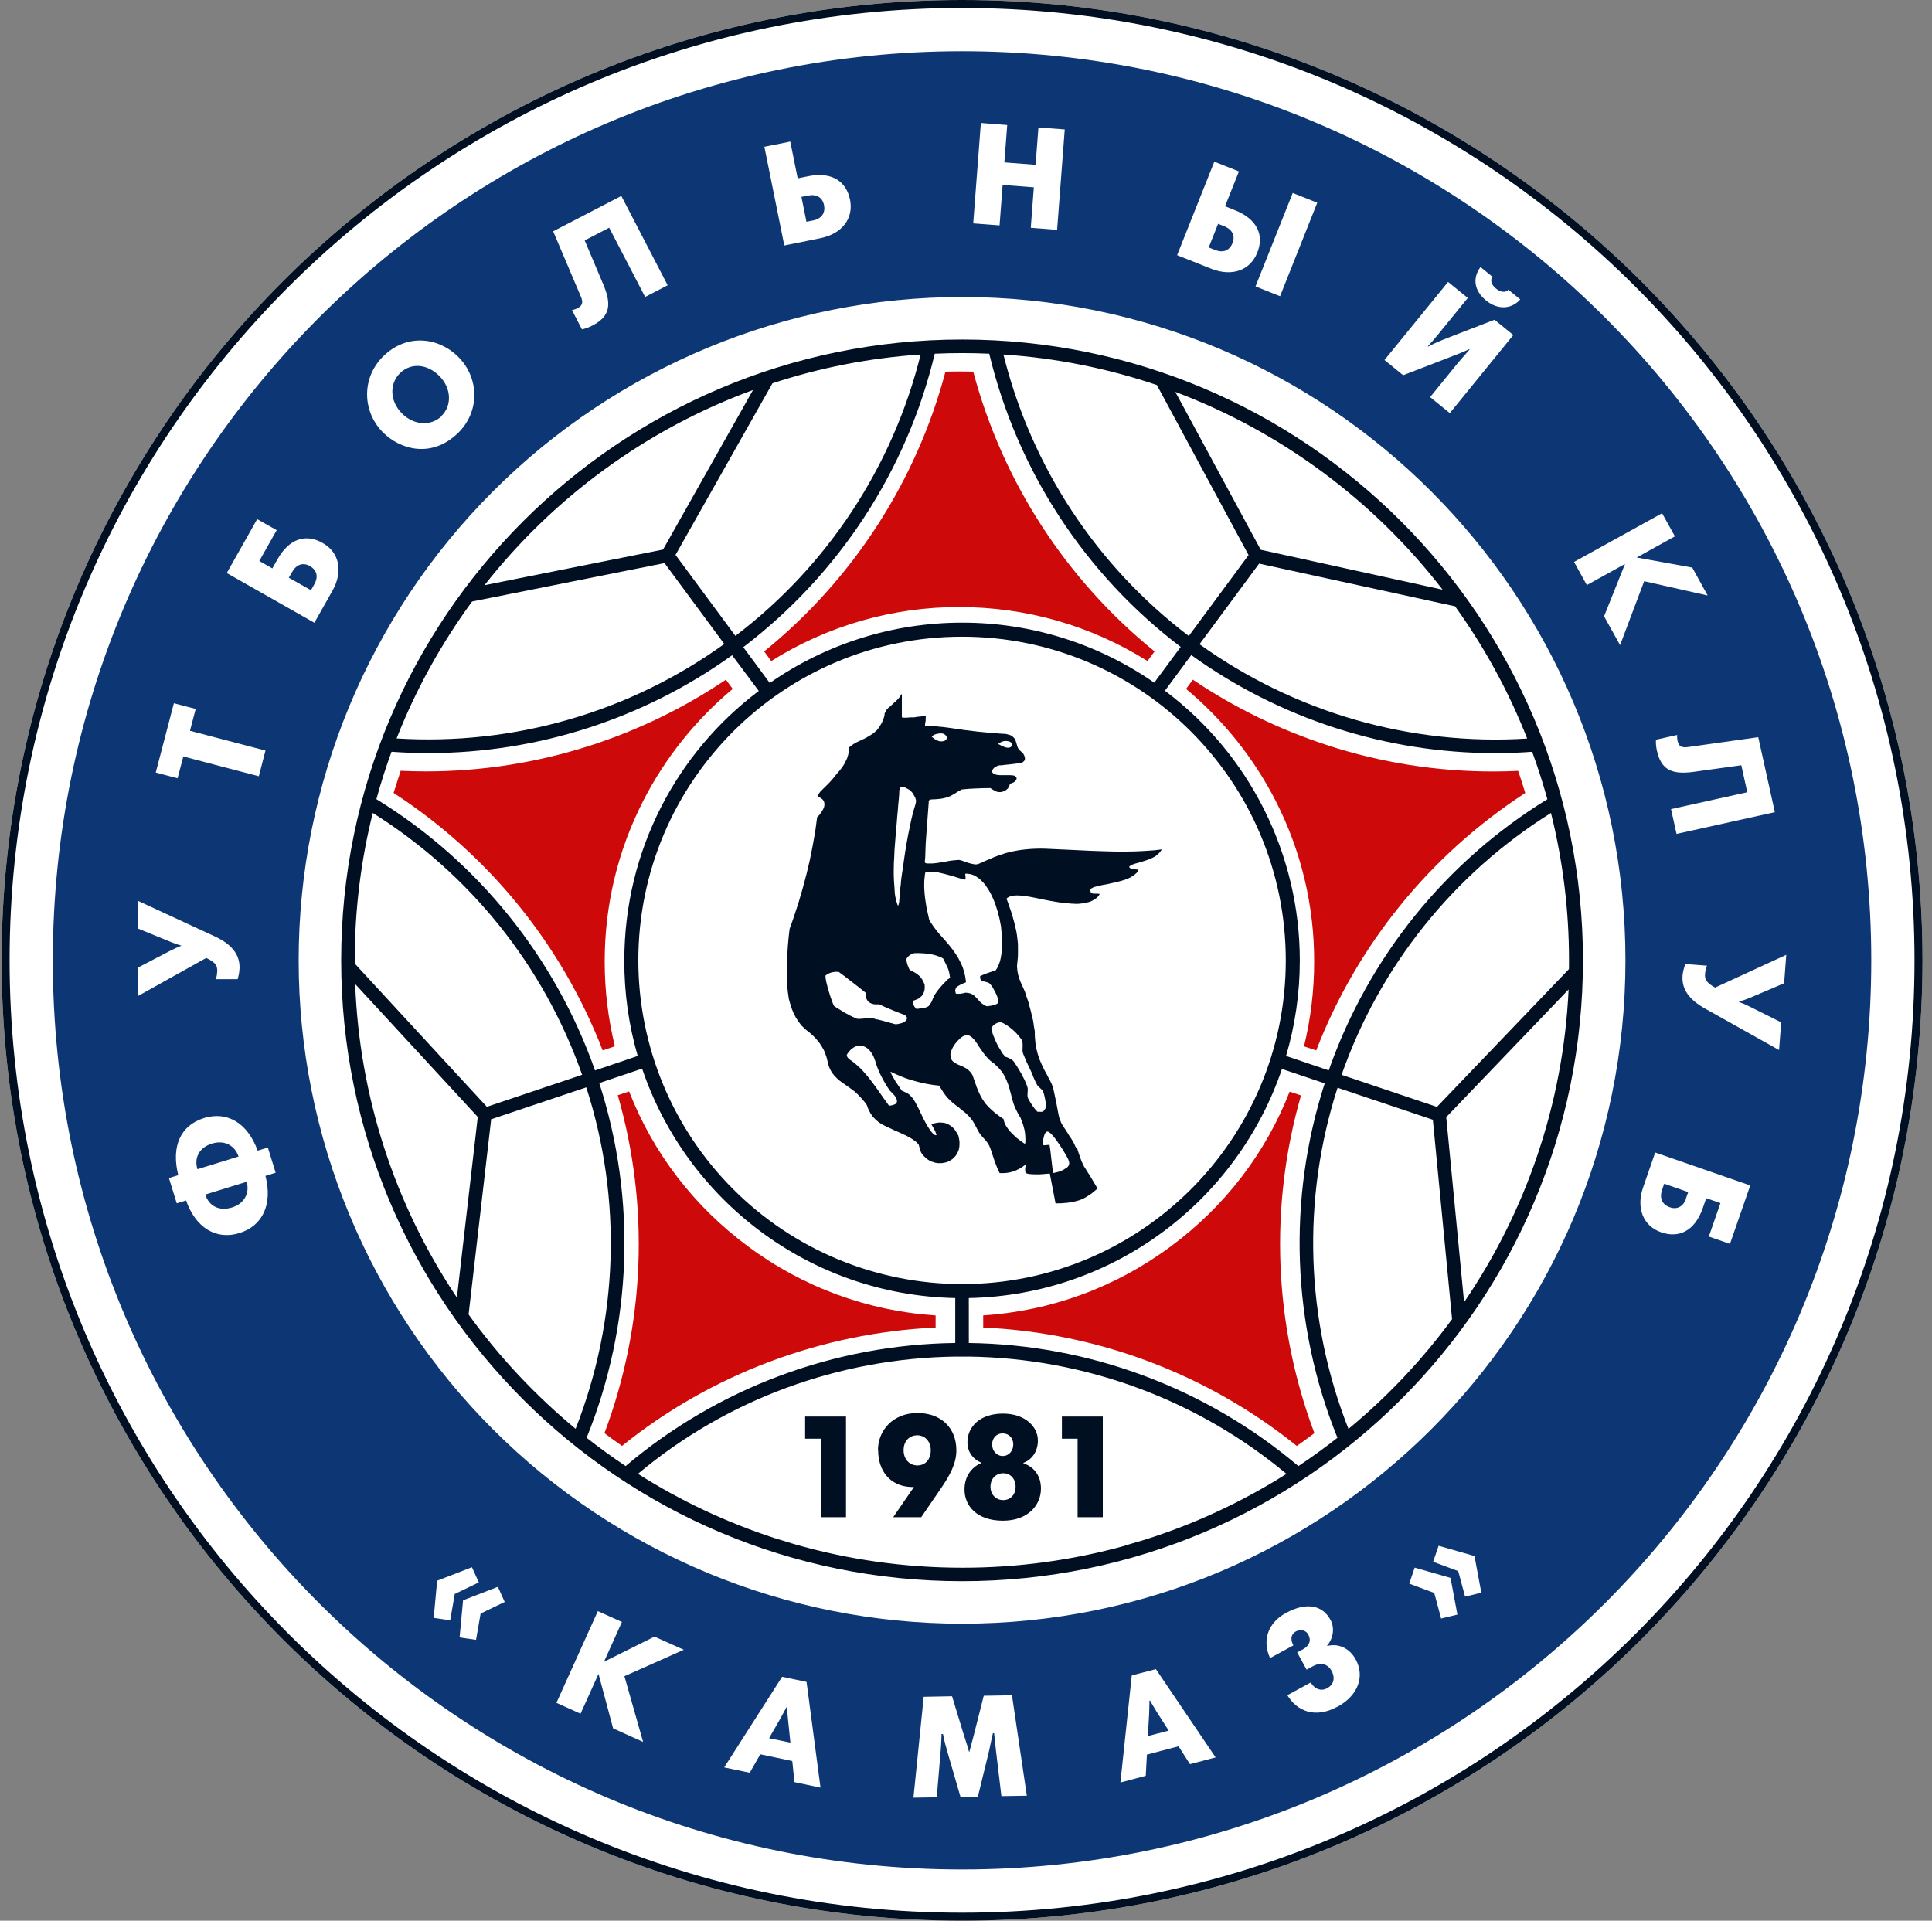 <svg width="174" height="173" viewBox="0 0 174 173" fill="none" xmlns="http://www.w3.org/2000/svg">
<rect x="0" y="0" width="174" height="173" fill="#808080" stroke="none"/>
<path d="M86.644 173C134.417 173 173.145 134.273 173.145 86.5C173.145 38.727 134.417 0 86.644 0C38.872 0 0.145 38.727 0.145 86.5C0.145 134.273 38.872 173 86.644 173Z" fill="white"/>
<path fill-rule="evenodd" clip-rule="evenodd" d="M85.265 65.524L84.958 65.483L84.662 65.459L84.388 65.428L84.148 65.404L83.927 65.387L83.749 65.375L83.586 65.365H83.49L83.432 65.375L83.374 65.387H83.343L83.319 65.363L83.314 65.334V65.269L83.319 65.19L83.343 65.046L83.367 64.925V64.719L83.374 64.635L83.379 64.582V64.534L83.374 64.517L83.357 64.5L83.319 64.491H83.252L83.163 64.5L83.052 64.517L82.918 64.534L82.781 64.546L82.62 64.56L82.461 64.589L82.307 64.613H81.959L81.661 64.642H81.341L81.255 64.62L81.231 64.601L81.224 64.548V62.612L81.212 62.568L81.197 62.52H81.178L81.149 62.559L81.094 62.669L81.065 62.722L81.036 62.77L80.835 63.006L80.594 63.227L80.354 63.453L80.114 63.674L80.022 63.739L79.936 63.827L79.864 63.907L79.816 63.991L79.763 64.094L79.71 64.181L79.667 64.269L79.664 64.402L79.616 64.599L79.549 64.781L79.412 65.118L79.21 65.445L79.102 65.603L78.968 65.771L78.638 66.06L78.309 66.271L77.985 66.459L77.66 66.615L77.341 66.766L77.028 66.915L76.721 67.117L76.567 67.237L76.416 67.367L76.433 67.439L76.44 67.535L76.433 67.655L76.416 67.799L76.397 67.958L76.349 68.112L76.3 68.28L76.221 68.443L76.053 68.787L75.844 69.116L75.604 69.419L75.339 69.726L75.032 70.111L74.719 70.464L74.388 70.8L74.042 71.137L73.881 71.3L73.766 71.459L73.669 71.62L73.645 71.692L73.643 71.757L73.816 71.819L73.967 71.903L74.076 71.999L74.155 72.095L74.215 72.211L74.239 72.331L74.253 72.451L74.239 72.583L74.208 72.72L74.15 72.855L73.999 73.119L73.816 73.378L73.593 73.602L73.424 74.866L73.196 76.149L72.939 77.446L72.636 78.725L72.293 80.008L71.925 81.274L71.531 82.475L71.324 83.081L71.113 83.669L71.031 84.386L70.964 85.106L70.916 85.837L70.892 86.572V87.658L70.906 88.739L70.925 89.064L70.959 89.367L71.002 89.686L71.05 89.999L71.175 90.436L71.315 90.868L71.483 91.272L71.68 91.656L71.913 92.012L72.172 92.356L72.485 92.661L72.653 92.805L72.836 92.939L73.136 93.204L73.395 93.451L73.624 93.716L73.826 93.968L74.008 94.256L74.186 94.564L74.27 94.746L74.414 95.145L74.482 95.369L74.563 95.741L74.659 96.063L74.789 96.363L74.948 96.635L75.14 96.875L75.361 97.108L75.625 97.341L75.938 97.565L76.428 97.908L76.68 98.091L76.949 98.293L77.221 98.54L77.492 98.819L77.636 98.978L77.776 99.146L77.927 99.326L78.071 99.535L78.143 99.742L78.216 99.922L78.4 100.278L78.607 100.578L78.843 100.818L79.119 101.063L79.431 101.265L79.799 101.457L80.215 101.645L80.551 101.808L80.895 101.952L81.572 102.265L81.885 102.428L82.197 102.62L82.476 102.82L82.728 103.065L82.824 103.396L82.862 103.545L82.91 103.689L82.971 103.824L83.057 103.956L83.144 104.062L83.249 104.168L83.394 104.305L83.538 104.42L83.706 104.53L83.874 104.615L84.059 104.67L84.234 104.727L84.434 104.761L84.617 104.766L84.828 104.761L85.037 104.727L85.229 104.684L85.421 104.612L85.606 104.506L85.77 104.401L85.924 104.257L86.063 104.105L86.171 103.932L86.274 103.74L86.354 103.533L86.397 103.317L86.414 103.077V102.832L86.375 102.567L86.315 102.291L86.219 102.099L86.104 101.931L85.998 101.762L85.878 101.623L85.741 101.489L85.604 101.392L85.453 101.296L85.296 101.219L85.145 101.157L84.977 101.126L84.809 101.114L84.631 101.102L84.451 101.119L84.27 101.147L84.069 101.203L83.884 101.275L83.927 101.337L83.968 101.416L84.025 101.505L84.081 101.625L84.21 101.849L84.302 102.096L84.335 102.152L84.347 102.195L84.335 102.226L84.311 102.238L84.282 102.25L84.242 102.238L84.194 102.226L84.136 102.195L84.04 102.113L83.929 101.993L83.814 101.849L83.694 101.676L83.574 101.491L83.454 101.292L83.218 100.864L82.913 100.232L82.826 100.047L82.749 99.879L82.67 99.734L82.613 99.619L82.579 99.547L82.435 99.283L82.286 99.033L82.113 98.812L81.911 98.605L81.755 98.485L81.572 98.396L81.212 98.228L81.176 98.185L81.135 98.105L81.07 98.024L81.003 97.918L80.835 97.668L80.659 97.416L80.496 97.127L80.352 96.887L80.296 96.772L80.255 96.676L80.219 96.592L80.21 96.527L80.71 96.762L81.231 96.983L81.769 97.183L82.327 97.351L82.879 97.495L83.446 97.62L84.023 97.716L84.588 97.784L84.693 97.966L84.794 98.122L84.979 98.411L85.162 98.663L85.349 98.891L85.575 99.117L85.832 99.353L85.984 99.468L86.152 99.6L86.339 99.737L86.527 99.895L86.767 100.095L86.988 100.268L87.329 100.612L87.473 100.785L87.618 100.984L87.754 101.217L87.899 101.481L88.033 101.746L88.17 101.993L88.338 102.226L88.523 102.447L88.74 102.676L88.927 102.916L89.095 103.192L89.155 103.341L89.223 103.516L89.583 104.603L89.794 105.146L90.03 105.662H90.35L90.643 105.645L90.943 105.597L91.231 105.518L91.52 105.41L91.803 105.266L92.101 105.085L92.399 104.876L92.361 105.064L92.329 105.227V105.407L92.353 105.595L92.382 105.643L92.44 105.681L92.519 105.705L92.644 105.734L92.776 105.749L92.928 105.761L93.264 105.773H93.612L93.966 105.749L94.295 105.72L94.415 105.713L94.545 105.696L95.064 108.387L95.616 108.377L96.116 108.334L96.597 108.262L97.077 108.142L97.303 108.07L97.524 107.974L97.74 107.866L97.952 107.731L98.168 107.594L98.392 107.433L98.608 107.25L98.848 107.051L98.247 106.035L97.618 105.04L97.51 104.812L97.404 104.586L97.246 104.153L97.101 103.721L97.029 103.48L96.88 103.319L96.7 102.93L96.58 102.719L96.443 102.503L96.275 102.257L96.14 102.029L96.008 101.83L95.895 101.65L95.768 101.452L95.657 101.284L95.571 101.116L95.506 100.955L95.434 100.799L95.386 100.612L95.338 100.41L95.29 100.169L95.133 99.328L94.905 98.24L94.843 98.007L94.783 97.808L94.71 97.615L94.518 97.221L94.398 97.015L94.288 96.793L94.028 96.318L93.802 95.837L93.605 95.381L93.461 94.931L93.341 94.47L93.257 93.973L93.209 93.461L93.197 93.184V92.906L93.118 92.445L93.053 91.974L92.841 91.085L92.601 90.191L92.445 89.753L92.301 89.304L92.108 88.872L91.916 88.451L91.784 88.098L91.683 87.742L91.623 87.391L91.592 87.021L91.633 86.584L91.676 86.156L91.681 85.758V85.366L91.676 84.981L91.633 84.609L91.592 84.249L91.534 83.893L91.373 83.187L91.176 82.471L91.061 82.1L90.929 81.731L90.796 81.336L90.647 80.938L90.729 80.865L90.842 80.801L90.938 80.753L91.066 80.721L91.315 80.664L91.604 80.647L91.933 80.664L92.274 80.702L92.651 80.755L93.065 80.834L93.485 80.916L93.937 81.012L94.393 81.103L94.893 81.192L95.391 81.274L95.919 81.336L96.448 81.385L97 81.413L97.284 81.389L97.584 81.353L97.877 81.288L98.183 81.216L98.423 81.096L98.67 80.947L98.778 80.856L98.891 80.753L98.973 80.637L99.045 80.517L98.822 80.488H98.481L98.392 80.469L98.324 80.45L98.269 80.411L98.245 80.378L98.221 80.323L98.202 80.19V80.147L98.221 80.099L98.245 80.061L98.293 80.017L98.437 79.94L98.613 79.876L98.841 79.82L99.091 79.755L99.372 79.698L99.675 79.645L100.323 79.501L100.972 79.342L101.27 79.251L101.554 79.145L101.811 79.025L102.041 78.881L102.217 78.751L102.371 78.614L102.435 78.53L102.484 78.453L102.517 78.381L102.534 78.316H102.359L102.19 78.292L102.046 78.282L101.921 78.258L101.806 78.206L101.739 78.153L101.695 78.081V78.09L101.719 78.042L101.763 78.006L101.811 77.958L101.888 77.922L101.984 77.874L102.195 77.797L102.435 77.73L102.714 77.653L103.298 77.466L103.591 77.355L103.848 77.235L104.093 77.098L104.228 76.978L104.389 76.834L104.533 76.665L104.581 76.584L104.612 76.502L104.391 76.533L104.165 76.562L103.94 76.586L103.711 76.601L102.991 76.649L102.229 76.685L101.22 76.704L100.211 76.694L99.197 76.665L98.187 76.629L96.169 76.533L94.158 76.442L93.701 76.432L93.252 76.442L92.791 76.466L92.358 76.504L91.911 76.557L91.455 76.634L91.01 76.725L90.542 76.846L90.037 77.014L89.528 77.199L89.271 77.314L88.99 77.434L88.701 77.555L88.396 77.699L88.24 77.766L88.12 77.809L88.016 77.838L87.913 77.855H87.824L87.711 77.838L87.567 77.809L87.399 77.773L86.918 77.629L86.644 77.514L86.366 77.451L86.053 77.475L85.717 77.506L85.371 77.562L85.023 77.629L84.309 77.74L83.948 77.773H83.607L83.468 77.768L83.382 77.744L83.324 77.72L83.295 77.658V77.593L83.302 77.497L83.326 77.247L83.369 76.01L83.456 74.76L83.643 72.28V72.17L83.682 72.086L83.706 72.057L83.749 72.028L83.821 72.014L83.912 72.002L84.254 71.987L84.595 71.958L84.919 71.91L85.239 71.831L85.414 71.773L85.597 71.697L85.945 71.504L86.286 71.288L86.623 71.105L87.248 71.048L87.884 71.014L88.533 70.99L89.194 70.981L89.393 71.11L89.585 71.218L89.77 71.307L89.891 71.331L90.018 71.343L90.193 71.331L90.362 71.283L90.51 71.228L90.638 71.132L90.758 71.026L90.849 70.894L90.914 70.745L90.957 70.584L91.121 70.543L91.282 70.471L91.412 70.38L91.508 70.269L91.556 70.149V70.096L91.544 70.039L91.508 69.986L91.46 69.938L91.402 69.89L91.306 69.851L91.123 69.827L90.917 69.817H90.056L89.888 69.805L89.768 69.786L89.617 69.745L89.501 69.697L89.42 69.625L89.372 69.568L89.352 69.496L89.362 69.412L89.393 69.335L89.441 69.263L89.501 69.186L89.573 69.123L89.766 69.013L89.85 68.965L89.953 68.948L90.054 68.924L90.141 68.936L90.446 68.895L90.792 68.861L91.162 68.82L91.546 68.772L91.769 68.753L91.969 68.705L92.13 68.638L92.178 68.594L92.236 68.537L92.272 68.484L92.305 68.412V68.251L92.281 68.148L92.243 68.052L92.19 67.939L92.118 67.818L92.01 67.734L91.933 67.667L91.782 67.523L91.678 67.369L91.64 67.273L91.611 67.172L91.508 66.836L91.455 66.675L91.383 66.531L91.263 66.401L91.191 66.336L91.109 66.278L91.005 66.221L90.885 66.182L90.746 66.144L90.592 66.105L89.992 66.067L89.379 66.023L88.115 65.903L86.849 65.75L85.582 65.565L85.26 65.524H85.265ZM80.496 78.278L80.505 77.711L80.539 77.122L80.563 76.526L80.659 75.315L80.762 74.114L80.806 73.547L80.859 73.006L80.897 72.489L80.945 72.004L80.981 71.557L80.996 71.153L81.044 71.098L81.063 71.043V70.964L81.075 70.92L81.099 70.896L81.171 70.877L81.226 70.868L81.303 70.856L81.531 70.94L81.728 71.04L81.901 71.137L82.029 71.247L82.142 71.367L82.231 71.487L82.384 71.764L82.44 71.884L82.473 71.994L82.497 72.091V72.182L82.473 72.35L82.425 72.518L82.228 73.181L82.072 73.83L81.808 75.099L81.659 75.901L81.522 76.728L81.402 77.545L81.291 78.345L81.219 78.797L81.159 79.239L81.128 79.64L81.08 80.02L81.056 80.26L81.031 80.486L81.019 80.678L81.012 80.858L80.993 81.05L80.979 81.25L80.931 81.471L80.921 81.519L80.897 81.548L80.88 81.553L80.856 81.538L80.832 81.49L80.808 81.418L80.772 81.315L80.731 81.18L80.69 81L80.63 80.748L80.589 80.459L80.549 79.823L80.513 79.328L80.493 78.799V78.246L80.496 78.278ZM80.207 98.293L80.318 98.413L80.424 98.523L80.503 98.6L80.594 98.709L80.659 98.824L80.714 98.927L80.758 99.023L80.782 99.105V99.177L80.774 99.254L80.75 99.316L80.659 99.427L80.592 99.461L80.508 99.499L80.311 99.554L80.07 99.593L79.71 99.095L78.953 98.021L78.561 97.481L78.146 96.952L77.713 96.455L77.49 96.222L77.25 96.001L77.021 95.801L76.793 95.618L76.656 95.522L76.536 95.438L76.435 95.349L76.363 95.273L76.308 95.191L76.264 95.107V95.018L76.308 94.927L76.404 94.797L76.507 94.677L76.608 94.556L76.704 94.475L76.868 94.355L77.036 94.263L77.199 94.206L77.367 94.182H77.523L77.68 94.206L77.841 94.263L77.985 94.335L78.129 94.432L78.266 94.552L78.386 94.696L78.501 94.855L78.609 95.037L78.701 95.229L78.782 95.431L78.855 95.652L78.903 95.816L78.968 96.015L79.049 96.222L79.133 96.438L79.345 96.887L79.578 97.327L79.823 97.752L79.943 97.94L80.068 98.122L80.181 98.281L80.207 98.293ZM81.683 91.724L81.663 91.8L81.635 91.863L81.582 91.928L81.51 91.995L81.414 92.06L81.308 92.118L81.164 92.161L81.015 92.199L80.851 92.235L80.659 92.255L80.587 92.235L80.491 92.216L80.39 92.175L80.263 92.151L79.989 92.075L79.681 91.986L79.369 91.904L79.081 91.832L78.948 91.808L78.828 91.784L78.732 91.745L78.643 91.731L78.451 91.716H78.263L77.908 91.731L77.379 91.772L77.18 91.757L76.675 91.531L76.231 91.291L76 91.171L75.75 91.008L75.462 90.835L75.301 90.731L75.128 90.623V90.614L75.097 90.566L75.049 90.465L74.993 90.33L74.933 90.162L74.861 89.965L74.789 89.765L74.717 89.53L74.573 89.054L74.453 88.588L74.405 88.379L74.371 88.182L74.347 88.009V87.865L74.491 87.761L74.635 87.685L74.789 87.617L74.941 87.576L75.09 87.548L75.243 87.528L75.546 87.54L75.786 87.723L76.07 87.932L76.353 88.153L77.314 88.893L77.954 89.407V89.576L77.978 89.729L78.002 89.862L78.05 89.986L78.105 90.09L78.167 90.171L78.247 90.251L78.333 90.313L78.521 90.404L78.732 90.453L78.948 90.465L79.165 90.453L79.777 90.731L80.402 90.996L80.702 91.116L80.974 91.224L81.219 91.315L81.507 91.438L81.567 91.491L81.627 91.546L81.661 91.601L81.68 91.664V91.731L81.683 91.724ZM85.424 88.153L85.289 88.273L85.059 88.518L84.857 88.727L84.689 88.924L84.528 89.112L84.383 89.304L84.114 89.689L84.037 89.905L83.958 90.087L83.898 90.236L83.821 90.356L83.763 90.465L83.696 90.546L83.629 90.618L83.557 90.666L83.384 90.739L83.288 90.767L83.168 90.791L83.04 90.811L82.891 90.825L82.728 90.849L82.536 90.878L82.452 90.787L82.379 90.698L82.283 90.534L82.25 90.453L82.226 90.356L82.216 90.26L82.226 90.14L82.413 90.078L82.574 90.01L82.713 89.948L82.829 89.859L82.934 89.777L83.019 89.693L83.091 89.604L83.153 89.508L83.225 89.316L83.273 89.114L83.285 88.898L83.273 88.672L83.168 88.432L83.047 88.208L82.908 88.011L82.749 87.853L82.562 87.704L82.37 87.584L81.93 87.358L81.887 87.276L81.839 87.166L81.736 86.916L81.659 86.627L81.639 86.478L81.649 86.334L81.769 86.176L81.928 86.031L82.103 85.935L82.303 85.856L82.627 85.842L82.968 85.854L83.329 85.878L83.694 85.921L84.045 85.988L84.376 86.084L84.679 86.19L84.818 86.257L84.943 86.334L85.075 86.606L85.186 86.829L85.282 87.031L85.361 87.194L85.417 87.353L85.465 87.509L85.525 87.785V87.826L85.532 87.906L85.551 87.978L85.575 88.045L85.426 88.182L85.424 88.153ZM92.264 103.002L91.894 102.743L91.558 102.483L91.263 102.207L90.984 101.926L90.763 101.65L90.585 101.376L90.453 101.087L90.412 100.938L90.378 100.789L90.073 100.583L89.802 100.376L89.561 100.191L89.333 99.994L89.129 99.802L88.942 99.605L88.766 99.412L88.617 99.201L88.468 98.975L88.334 98.747L88.209 98.492L88.084 98.214L87.964 97.92L87.855 97.603L87.728 97.248L87.598 96.863L87.485 96.666L87.353 96.512L87.209 96.368L87.048 96.253L86.88 96.152L86.716 96.07L86.373 95.921L86.205 95.849L86.053 95.76L85.914 95.664L85.789 95.568L85.693 95.436L85.626 95.287L85.602 95.114V94.898L85.674 94.648L85.775 94.412L85.907 94.179L86.075 93.946L86.207 93.79L86.471 93.526L86.592 93.43L86.697 93.358L86.808 93.302L86.913 93.259L87.005 93.235H87.106L87.19 93.247L87.291 93.276L87.368 93.314L87.536 93.434L87.694 93.591L87.858 93.79L88.009 94.011L88.165 94.263L88.343 94.511L88.526 94.785L88.723 95.044L88.951 95.297L89.187 95.537L89.386 95.686L89.578 95.83L89.73 95.986L89.886 96.13L90.15 96.431L90.366 96.733L90.534 97.041L90.674 97.353L90.794 97.666L90.895 97.985L91.07 98.634L91.152 98.97L91.253 99.307L91.373 99.65L91.529 99.987L91.707 100.342L91.923 100.703L92.034 101.015L92.14 101.287L92.212 101.551L92.276 101.803L92.315 102.058L92.339 102.322L92.351 102.635L92.341 102.978L92.286 102.995L92.264 103.002ZM94.331 101.921H94.379L94.48 101.974L94.6 102.065L94.737 102.197L94.876 102.358L95.028 102.541L95.181 102.757L95.333 102.973L95.631 103.42L95.775 103.641L95.895 103.85L95.991 104.035L96.087 104.187L96.152 104.307L96.2 104.403L96.248 104.533L96.287 104.67L96.296 104.8L96.272 104.92L96.215 105.035L96.104 105.15L95.953 105.246L95.77 105.367L95.564 105.458L95.34 105.54L95.1 105.602L94.843 105.657L94.795 105.285L94.747 104.917L94.71 104.581L94.67 104.261L94.607 103.685L94.525 103.115L94.333 103.127L94.047 103.154L93.999 103.142L93.951 103.118L93.942 102.959L93.951 102.786L93.963 102.599L93.999 102.426L94.047 102.257L94.103 102.104L94.184 101.996L94.281 101.923H94.314L94.331 101.921ZM90.386 92.178L90.491 92.231L90.732 92.38L90.991 92.572L91.263 92.798L91.532 93.057L91.801 93.37L92.046 93.694L92.075 93.838L92.099 93.994V94.326L92.089 94.626L92.108 94.778L92.149 94.915L92.308 95.299L92.459 95.652L92.921 96.628L93.041 96.945L93.185 97.281L93.276 97.466L93.372 97.654L93.437 97.767L93.509 97.848L93.668 97.997L93.817 98.134L93.896 98.218L93.944 98.314L93.997 98.471L94.045 98.634L94.122 98.982L94.187 99.35L94.216 99.523L94.228 99.682L94.175 99.795L94.103 99.915L94.021 100.025L93.932 100.121L93.822 100.141H93.709L93.588 100.129L93.444 100.141L93.19 99.864L92.978 99.576L92.779 99.264L92.596 98.944L92.548 98.795L92.536 98.651L92.548 98.396L92.565 98.132L92.548 98L92.524 97.87L92.404 97.57L92.272 97.264L91.967 96.671L91.621 96.094L91.26 95.554L91.082 95.424L90.897 95.318L90.719 95.237L90.532 95.179L90.297 94.891L89.888 94.218L89.71 93.857L89.557 93.502L89.42 93.16L89.331 92.858L89.307 92.714L89.283 92.584L89.415 92.408L89.501 92.32L89.597 92.248L89.703 92.185L89.831 92.13L89.963 92.077L90.114 92.062L90.191 92.087L90.282 92.13L90.386 92.173V92.178ZM83.317 78.554L83.35 78.537L83.384 78.525L83.432 78.516H83.579L83.819 78.506L84.045 78.52L84.275 78.549L84.52 78.585L84.994 78.693L85.45 78.814L85.847 78.924L86.217 79.039L86.519 79.131L86.654 79.169L86.774 79.193L86.863 79.217H86.926L86.942 79.205L86.95 79.176L86.959 79.128V78.955L86.95 78.878L86.933 78.811V78.729L86.957 78.691L87.005 78.689L87.101 78.691L87.336 78.72L87.558 78.775L87.783 78.866L87.976 78.987L88.192 79.135L88.379 79.311L88.567 79.503L88.752 79.724L88.915 79.969L89.076 80.219L89.232 80.5L89.372 80.789L89.501 81.082L89.629 81.399L89.84 82.06L90.016 82.742L90.15 83.429L90.213 84.114L90.265 84.787V85.114L90.253 85.426L90.213 85.734L90.172 86.034L90.124 86.305L90.064 86.57L89.977 86.81L89.886 87.036L89.78 87.238L89.653 87.411L89.388 87.492L89.153 87.569L88.954 87.636L88.773 87.699L88.622 87.766L88.497 87.814L88.377 87.87L88.273 87.918V88.047L88.285 88.139L88.319 88.235L88.338 88.29L88.379 88.362L88.559 88.386L88.761 88.43L88.937 88.487L89.009 88.511L89.074 88.547L89.122 88.578L89.17 88.636L89.295 88.773L89.415 88.958L89.545 89.198L89.665 89.424L89.78 89.677L89.869 89.941L89.929 90.195L89.922 90.284L89.857 90.366L89.754 90.433L89.617 90.493L89.448 90.541L89.273 90.58L88.889 90.633L88.728 90.575L88.584 90.486L88.463 90.404L88.343 90.313L88.151 90.104L87.973 89.912L87.793 89.729L87.697 89.64L87.582 89.561L87.454 89.508L87.31 89.455L87.151 89.427L86.964 89.41L86.724 89.465L86.479 89.504L86.382 89.508H86.164L86.097 89.496L86.061 89.407L86.046 89.326L86.027 89.181L86.075 89.044L86.14 88.912L86.308 88.802L86.471 88.706L86.656 88.617L86.808 88.545L86.88 88.521L86.923 88.511L86.971 88.487L86.983 88.47L86.995 88.442V88.393L86.983 88.321L86.935 87.997L86.873 87.689L86.789 87.401L86.697 87.103L86.577 86.839L86.452 86.575L86.313 86.31L86.164 86.06L85.828 85.565L85.46 85.102L85.071 84.645L84.662 84.193L84.511 84.013L84.352 83.821L84.054 83.42L83.814 83.064L83.73 82.927L83.682 82.819L83.458 81.819L83.377 81.32L83.305 80.815L83.257 80.301L83.233 79.801L83.245 79.287L83.302 78.768L83.319 78.677L83.331 78.621L83.343 78.573L83.317 78.554ZM85.258 66.502L85.248 66.55L85.22 66.605L85.167 66.66L85.104 66.708L85.032 66.732L84.926 66.761L84.792 66.773H84.657L84.573 66.749L84.47 66.716L84.35 66.658L84.23 66.593L84.109 66.516L84.018 66.439L83.946 66.382L83.917 66.334L84.037 66.237L84.17 66.165L84.304 66.117L84.434 66.086L84.686 66.052L84.926 66.072L85.071 66.148L85.191 66.245L85.253 66.365L85.277 66.422V66.49L85.258 66.502ZM89.992 66.939L90.068 66.886L90.246 66.795L90.429 66.747L90.611 66.737L90.78 66.754L90.938 66.802L91.049 66.867L91.121 66.939L91.145 67.059L91.133 67.155L91.09 67.227L91.017 67.292L90.917 67.333L90.796 67.347L90.676 67.338L90.527 67.302L90.354 67.237L90.203 67.174L90.066 67.095L89.905 67.013L89.984 66.934L89.992 66.939Z" fill="#010F23"/>
<path d="M72.511 129.582H73.922V136.653H76.193V127.587H72.511V129.582Z" fill="#010F23"/>
<path fill-rule="evenodd" clip-rule="evenodd" d="M79.069 130.632C79.069 128.796 80.462 127.268 82.625 127.268C84.787 127.268 86.133 128.638 86.133 130.632C86.133 131.869 85.496 132.958 84.722 134.087L82.968 136.651H80.445L82.308 133.94L81.971 133.928C80.205 133.832 79.088 132.518 79.088 130.632H79.069ZM81.38 130.62C81.38 131.43 81.909 131.989 82.618 131.989C83.295 131.989 83.826 131.509 83.826 130.62C83.826 129.779 83.257 129.274 82.618 129.274C81.94 129.274 81.38 129.755 81.38 130.62ZM88.408 131.735V131.759C87.464 132.158 86.866 132.994 86.866 134.162C86.866 135.663 88.012 136.968 90.321 136.968C92.63 136.968 93.75 135.517 93.75 134.085C93.75 132.994 93.221 132.17 92.157 131.785V131.761C92.925 131.482 93.473 130.752 93.473 129.743C93.473 128.479 92.301 127.321 90.321 127.321C88.274 127.321 87.13 128.491 87.13 129.901C87.13 130.742 87.57 131.391 88.403 131.761L88.408 131.735ZM90.294 129.104C90.842 129.104 91.256 129.493 91.256 130.103C91.256 130.675 90.871 131.141 90.294 131.141C89.804 131.141 89.353 130.714 89.353 130.103C89.353 129.493 89.778 129.104 90.294 129.104ZM90.35 132.693C90.999 132.693 91.467 133.186 91.467 133.914C91.467 134.62 91.003 135.111 90.35 135.111C89.677 135.111 89.204 134.592 89.204 133.914C89.206 133.184 89.696 132.693 90.35 132.693Z" fill="#010F23"/>
<path d="M99.319 136.653H97.051V129.582H95.638V127.587H99.319V136.653Z" fill="#010F23"/>
<path fill-rule="evenodd" clip-rule="evenodd" d="M30.727 86.5C30.727 55.617 55.764 30.583 86.647 30.583C117.53 30.583 142.564 55.617 142.564 86.5C142.564 117.383 117.53 142.417 86.644 142.417C55.759 142.417 30.727 117.383 30.727 86.5ZM112.45 49.995L104.19 34.682C99.722 33.171 95.077 32.247 90.371 31.933C92.88 42.04 98.771 50.985 107.066 57.282L112.448 49.995H112.45ZM89.095 31.861C88.279 31.825 87.462 31.806 86.644 31.806C85.825 31.806 85.005 31.824 84.186 31.861C81.671 42.378 75.575 51.708 66.942 58.291L69.328 61.516C74.408 57.976 80.452 56.079 86.644 56.081C92.831 56.072 98.872 57.959 103.954 61.487L106.338 58.267C97.711 51.722 91.617 42.391 89.093 31.861H89.095ZM86.644 115.655C102.743 115.655 115.8 102.603 115.8 86.5C115.8 70.397 102.743 57.347 86.644 57.347C70.546 57.347 57.489 70.401 57.489 86.5C57.493 94.231 60.566 101.645 66.033 107.112C71.5 112.579 78.913 115.651 86.644 115.655ZM66.221 57.282C74.514 50.984 80.405 42.039 82.915 31.933C78.283 32.245 73.785 33.134 69.568 34.528L60.839 49.978L66.221 57.258V57.282ZM59.714 49.497L67.819 35.129C58.203 38.654 49.853 44.802 43.635 52.707L59.714 49.497ZM59.849 50.718L42.517 54.178C39.754 57.95 37.457 62.088 35.718 66.509C46.243 67.169 56.672 64.164 65.231 58.003L59.849 50.718ZM38.589 67.83C37.484 67.83 36.374 67.79 35.261 67.71C34.749 69.109 34.295 70.531 33.899 71.98C43.063 77.603 49.997 86.24 53.59 96.412L57.434 95.109C56.621 92.312 56.215 89.413 56.228 86.5C56.228 76.576 60.98 67.758 68.338 62.232L65.935 59.017C57.966 64.743 48.402 67.826 38.589 67.83ZM33.574 73.217C32.512 77.47 31.948 81.923 31.948 86.505V86.786L43.849 99.689L52.427 96.805C48.998 87.032 42.349 78.715 33.57 73.22L33.574 73.217ZM43.029 100.602L31.988 88.631C32.364 98.712 35.536 108.49 41.15 116.871L43.029 100.604V100.602ZM44.231 100.849L42.203 118.394C44.961 122.229 48.2 125.665 51.84 128.693C55.685 118.894 56.06 108.029 52.801 97.937L44.212 100.821L44.231 100.849ZM53.979 97.572C57.343 108.036 56.941 119.341 52.833 129.498C53.969 130.392 55.14 131.242 56.343 132.045C64.653 125.016 75.149 121.097 86.032 120.961V116.914C72.918 116.655 61.836 108.096 57.83 96.251L53.981 97.548L53.979 97.572ZM101.301 139.212L103.068 138.691C107.621 137.261 111.91 135.25 115.862 132.749C107.837 126.059 97.731 122.328 87.25 122.188H86.049C75.565 122.328 65.457 126.033 57.456 132.746C61.301 135.184 65.437 137.129 69.767 138.537L71.546 139.082C76.351 140.464 81.428 141.204 86.683 141.204C91.638 141.206 96.57 140.537 101.345 139.215L101.301 139.212ZM87.252 120.963C98.134 121.101 108.628 125.021 116.936 132.049C118.142 131.246 119.315 130.395 120.454 129.5C116.344 119.322 115.937 108.024 119.305 97.577L115.456 96.279C111.444 108.101 100.367 116.655 87.252 116.914L87.255 120.961L87.252 120.963ZM120.464 97.969C117.228 108.018 117.575 118.878 121.446 128.7C124.953 125.804 128.087 122.483 130.776 118.815L129.046 100.854L120.468 97.971L120.464 97.969ZM130.25 100.621L131.86 117.287C137.379 109.189 140.784 99.535 141.272 89.117L130.25 100.621ZM141.303 87.286L141.308 86.507C141.311 82.029 140.765 77.568 139.683 73.222C130.903 78.716 124.253 87.034 120.826 96.808L129.414 99.696L141.301 87.288L141.303 87.286ZM119.666 96.416C123.234 86.245 130.19 77.612 139.359 71.985C138.96 70.536 138.504 69.111 137.989 67.713C136.88 67.793 135.769 67.834 134.657 67.835C124.834 67.83 115.261 64.74 107.289 59L104.915 62.213C108.686 65.041 111.747 68.707 113.855 72.923C115.964 77.138 117.062 81.787 117.064 86.5C117.064 89.489 116.631 92.377 115.826 95.107L119.671 96.409L119.666 96.416ZM108.017 58.013C116.595 64.178 127.033 67.184 137.54 66.519C135.868 62.261 133.676 58.265 131.045 54.608L113.399 50.764L108.017 58.044V58.013ZM105.855 35.306L113.544 49.516L129.923 53.111C123.712 45.062 115.385 38.898 105.874 35.306H105.855ZM86.644 0C38.873 0 0.145 38.728 0.145 86.5C0.145 134.272 38.873 173 86.644 173C134.417 173 173.145 134.272 173.145 86.5C173.145 38.728 134.417 0 86.644 0ZM86.644 172.279C39.255 172.279 0.865 133.89 0.865 86.5C0.865 39.11 39.255 0.721 86.644 0.721C134.035 0.721 172.424 39.11 172.424 86.5C172.424 133.89 134.035 172.279 86.644 172.279Z" fill="#010F23"/>
<path d="M111.007 21.882C111.262 21.241 110.983 20.674 110.272 20.385L109.705 20.16L108.859 22.286L109.426 22.512C110.128 22.793 110.724 22.598 111.005 21.887L111.007 21.882ZM73.231 19.857C73.952 19.705 74.365 19.22 74.211 18.463C74.072 17.786 73.534 17.459 72.779 17.613L72.179 17.733L72.63 19.974L73.231 19.854V19.857ZM39.755 37.474C40.731 36.518 40.645 34.965 39.587 33.884C38.549 32.817 37.055 32.606 36.022 33.615C35.056 34.564 35.109 36.126 36.18 37.219C37.252 38.312 38.787 38.421 39.784 37.476L39.755 37.474ZM26.317 51.506C26.696 50.833 27.292 50.641 27.895 50.977C28.568 51.357 28.679 51.97 28.304 52.631L28.006 53.159L26.012 52.035L26.314 51.506H26.317ZM19.089 103.002C17.943 103.353 17.465 104.283 17.782 105.309L21.482 104.168C21.194 103.24 20.269 102.635 19.089 103.002ZM18.488 107.585C18.808 108.613 19.709 109.115 20.891 108.757C22.073 108.399 22.494 107.371 22.213 106.443L18.513 107.585H18.488ZM70.84 153.778L70.905 153.79L70.91 153.965L70.922 154.345L70.977 154.934L71.186 156.959L69.264 156.558L70.273 154.804L70.696 154.021L70.72 153.98L70.727 153.97L70.823 153.778H70.84ZM103.518 153.475V153.187L103.581 153.172L103.672 153.341L103.679 153.353L103.693 153.382L103.729 153.442L104.157 154.158L105.258 155.876L103.379 156.366L103.494 154.347L103.518 153.47V153.475ZM151.862 107.943C151.605 108.668 151.057 108.969 150.403 108.743C149.673 108.493 149.454 107.909 149.683 107.193L149.88 106.616L152.042 107.368L151.84 107.945L151.862 107.943Z" fill="#0D3774"/>
<path fill-rule="evenodd" clip-rule="evenodd" d="M86.644 4.614C41.418 4.614 4.757 41.275 4.757 86.5C4.757 131.725 41.418 168.387 86.644 168.387C131.869 168.387 168.53 131.725 168.53 86.5C168.53 41.275 131.869 4.614 86.644 4.614ZM159.849 73.15L150.992 75.109L150.497 72.874L157.364 71.356L156.826 68.924L152.535 69.52C150.577 69.784 149.611 69.352 149.226 67.612C149.142 67.247 149.118 66.884 149.142 66.622L151.052 66.197C151.036 66.31 151.045 66.54 151.084 66.721C151.187 67.177 151.377 67.376 152.04 67.285L158.352 66.396L159.847 73.148L159.849 73.15ZM149.692 46.23L150.846 48.308L147.405 50.213L152.408 51.122L153.796 53.635L148.078 52.347L145.908 58.104L144.466 55.509L146.355 50.79L142.914 52.696L141.761 50.612L149.695 46.225L149.692 46.23ZM133.334 24.052L134.406 24.922C134.19 25.249 134.319 25.657 134.733 25.993C135.146 26.33 135.578 26.39 135.848 26.097L136.919 26.971C136.047 27.94 134.8 27.851 133.851 27.077C132.758 26.188 132.601 25.064 133.334 24.05V24.052ZM130.42 25.398L132.193 26.839L129.55 30.088C129.322 30.366 128.87 30.905 128.596 31.193L128.63 31.217C129.048 30.994 129.483 30.777 130.72 30.304L134.601 28.802L136.292 30.177L130.573 37.21L128.8 35.768L131.29 32.704C131.521 32.431 131.755 32.161 131.994 31.895L132.354 31.486L132.315 31.453C131.801 31.705 131.347 31.88 129.672 32.524L126.373 33.798L124.691 32.428L130.415 25.398H130.42ZM118.636 18.256L115.285 26.681L113.074 25.799L116.426 17.38L118.636 18.259V18.256ZM109.369 14.561L111.58 15.44L110.33 18.576L111.229 18.936C113.247 19.741 113.872 21.209 113.228 22.764C112.586 24.369 110.945 24.943 109.088 24.206L106.012 22.985L109.364 14.561H109.369ZM88.34 11.077L90.711 11.262L90.454 14.626L93.266 14.842L93.523 11.478L95.892 11.659L95.205 20.698L92.833 20.515L93.109 16.872L90.298 16.656L90.022 20.299L87.65 20.119L88.338 11.077H88.34ZM71.174 12.754L71.842 16.063L72.794 15.87C74.915 15.438 76.225 16.341 76.554 17.985C76.9 19.679 75.833 21.061 73.88 21.455L70.636 22.111L68.841 13.22L71.172 12.752L71.174 12.754ZM55.96 17.651L60.131 25.695L58.103 26.748L54.864 20.508L52.659 21.652L54.341 25.64C55.105 27.459 54.929 28.509 53.348 29.328C53.019 29.497 52.675 29.617 52.411 29.665L51.513 27.93C51.628 27.918 51.844 27.848 52.008 27.762C52.421 27.546 52.565 27.281 52.305 26.695L49.819 20.832L55.955 17.651H55.96ZM34.535 32.077C36.678 29.987 39.563 30.395 41.32 32.193C43.16 34.074 43.228 37.07 41.262 38.992C38.876 41.323 36.01 40.501 34.45 38.906C32.648 37.063 32.523 34.043 34.535 32.072V32.077ZM23.157 46.758L24.919 47.751L23.352 50.528L24.529 51.194L25.005 50.353C26.07 48.462 27.607 48.063 29.066 48.911C30.57 49.759 30.916 51.47 29.94 53.207L28.314 56.091L20.423 51.612L23.162 46.758H23.157ZM15.653 63.337L17.624 63.854L17.11 65.82L23.909 67.602L23.309 69.916L16.509 68.133L15.992 70.099L14.027 69.582L15.661 63.335L15.653 63.337ZM12.41 87.159L15.341 85.628C15.66 85.464 15.987 85.317 16.321 85.186V85.162C16.124 85.111 15.929 85.05 15.738 84.979C15.609 84.931 15.48 84.88 15.353 84.828L12.398 83.622L12.393 81.123L19.325 84.331C20.839 85.032 21.574 85.921 21.576 87.142C21.564 87.499 21.506 87.852 21.403 88.194H19.452C19.515 87.959 19.554 87.719 19.568 87.476C19.568 87 19.447 86.748 18.813 86.402L18.573 86.281L12.412 89.718L12.41 87.154V87.159ZM21.564 111.061C19.443 111.717 17.609 110.557 16.759 108.123L15.918 108.382L15.216 106.107L16.057 105.847C15.408 103.293 16.233 101.369 18.364 100.705C20.471 100.052 22.304 101.157 23.205 103.637L24.123 103.356L24.825 105.626L23.907 105.91C24.565 108.481 23.657 110.413 21.562 111.059L21.564 111.061ZM40.541 145.938L39.059 145.721L39.371 142.374L42.505 141.159L43.124 142.528L40.955 143.569L40.546 145.94L40.541 145.938ZM43.285 145.327L42.872 147.701L41.392 147.48L41.704 144.14L44.84 142.925L45.455 144.289L43.288 145.33L43.285 145.327ZM57.918 156.892L55.218 155.674L53.903 150.767L52.284 154.352L50.114 153.372L53.843 145.114L56.011 146.089L54.396 149.674L58.944 147.411L61.587 148.593L56.236 150.976L57.918 156.892ZM71.552 160.537L71.355 158.615L68.471 158.007L67.525 159.67L65.223 159.189L70.442 151.024L72.64 151.488L73.897 161.01L71.554 160.515L71.552 160.537ZM90.188 161.786L89.695 157.642L89.532 156.104L89.426 156.109L89.397 156.222L89.349 156.428L89.265 156.813L89.138 157.418C89.106 157.57 89.075 157.714 89.041 157.851L88.071 161.82L86.504 161.844L85.36 157.904C85.216 157.411 85.048 156.829 84.928 156.181H84.796L84.784 156.613L84.755 157.183L84.721 157.67L84.702 157.887L84.366 161.88L82.268 161.916L83.191 152.829L85.745 152.781L86.759 156.121L86.879 156.488L86.915 156.604C87.043 156.99 87.161 157.379 87.271 157.771H87.311L87.537 156.897L87.573 156.772L87.749 156.099L88.599 152.735L91.139 152.692L92.478 161.738L90.19 161.777L90.188 161.786ZM107.17 158.898L106.144 157.288L103.292 158.038L103.189 159.946L100.906 160.547L101.928 150.907L104.1 150.337L109.482 158.29L107.166 158.898H107.17ZM120.427 153.732C118.437 154.809 116.81 154.122 115.941 152.687L118.041 151.546C118.37 152.065 118.906 152.392 119.53 152.055C120.102 151.743 120.285 151.161 119.924 150.493C119.588 149.876 118.958 149.686 118.233 150.08L117.675 150.385L116.827 148.831L117.356 148.547C117.925 148.235 118.118 147.754 117.824 147.216C117.642 146.88 117.176 146.692 116.733 146.932C116.138 147.257 116.289 147.838 116.484 148.199L114.384 149.342C113.619 147.685 114.263 146.111 115.825 145.275C117.695 144.258 119.124 144.602 119.819 145.89C120.258 146.695 120.028 147.636 119.523 148.213L119.547 148.247C120.561 147.999 121.541 148.449 122.099 149.465C122.925 150.984 122.334 152.709 120.455 153.73L120.427 153.732ZM129.797 145.803L129.173 143.477L126.919 142.636L127.409 141.195L130.638 142.12L131.256 145.424L129.802 145.777L129.797 145.803ZM131.955 143.833L131.33 141.509L129.072 140.668L129.564 139.227L132.794 140.149L133.411 143.453L131.953 143.809L131.955 143.833ZM86.644 146.245C70.799 146.242 55.605 139.947 44.401 128.743C33.197 117.539 26.902 102.345 26.898 86.5C26.901 70.655 33.196 55.46 44.4 44.256C55.604 33.052 70.799 26.756 86.644 26.753C119.638 26.753 146.391 53.503 146.391 86.5C146.391 119.498 119.638 146.245 86.644 146.245ZM155.81 112.037L153.902 111.374L154.947 108.363L153.667 107.919L153.349 108.832C152.638 110.874 151.199 111.547 149.615 110.994C147.986 110.429 147.333 108.812 147.989 106.929L149.07 103.805L157.631 106.772L155.805 112.035L155.81 112.037ZM157.564 90.652L160.418 92.084L160.226 94.576L153.563 90.842C152.107 90.025 151.444 89.081 151.535 87.863C151.559 87.533 151.689 87.075 151.788 86.829L153.734 86.978C153.686 87.082 153.575 87.497 153.561 87.685C153.525 88.165 153.623 88.422 154.234 88.814L154.464 88.951L160.875 86L160.683 88.559L157.636 89.857C157.304 89.995 156.966 90.116 156.622 90.22V90.249C156.937 90.358 157.244 90.489 157.54 90.643L157.564 90.652Z" fill="#0D3774"/>
<path d="M86.409 54.675C80.413 54.664 74.537 56.35 69.46 59.538L68.82 58.673C76.786 52.222 82.528 43.361 85.152 33.473C85.998 33.454 86.834 33.454 87.651 33.473C90.294 43.389 96.012 52.211 103.983 58.673L103.346 59.538C98.269 56.355 92.445 54.678 86.406 54.678L86.409 54.675ZM54.279 94.607L55.377 94.237C54.767 91.745 54.459 89.188 54.459 86.623C54.459 81.524 55.624 76.651 57.924 72.141C59.885 68.289 62.657 64.827 65.99 62.049L65.377 61.218C61.607 63.756 57.499 65.752 53.173 67.146C48.385 68.692 43.385 69.479 38.353 69.479C37.632 69.479 36.852 69.46 36.085 69.424L35.448 71.418C44.006 76.976 50.594 85.09 54.276 94.607H54.279ZM119.634 67.148C115.309 65.754 111.201 63.758 107.431 61.22L106.82 62.049C110.155 64.825 112.928 68.287 114.894 72.141C117.185 76.624 118.372 81.59 118.356 86.625C118.357 89.191 118.05 91.749 117.441 94.242L118.541 94.612C122.222 85.096 128.809 76.982 137.367 71.425C137.167 70.752 136.954 70.089 136.73 69.431C135.972 69.467 135.214 69.486 134.455 69.486C129.423 69.486 124.423 68.699 119.634 67.153V67.148ZM56.667 98.322C58.83 103.879 62.53 108.683 67.367 112.258C72.279 115.921 78.148 118.082 84.263 118.479V119.572C73.965 120.052 64.027 123.777 56.018 130.231C55.483 129.858 54.956 129.474 54.437 129.085C58.097 119.331 58.519 108.658 55.639 98.646L56.667 98.3V98.322ZM117.176 98.668L116.148 98.322C113.985 103.879 110.285 108.683 105.448 112.258C100.494 115.939 94.684 118.073 88.55 118.476V119.572C98.858 120.032 108.751 123.766 116.792 130.233L117.513 129.724L118.378 129.082C114.718 119.329 114.297 108.657 117.176 98.646V98.668Z" fill="#CD0909"/>
</svg>
